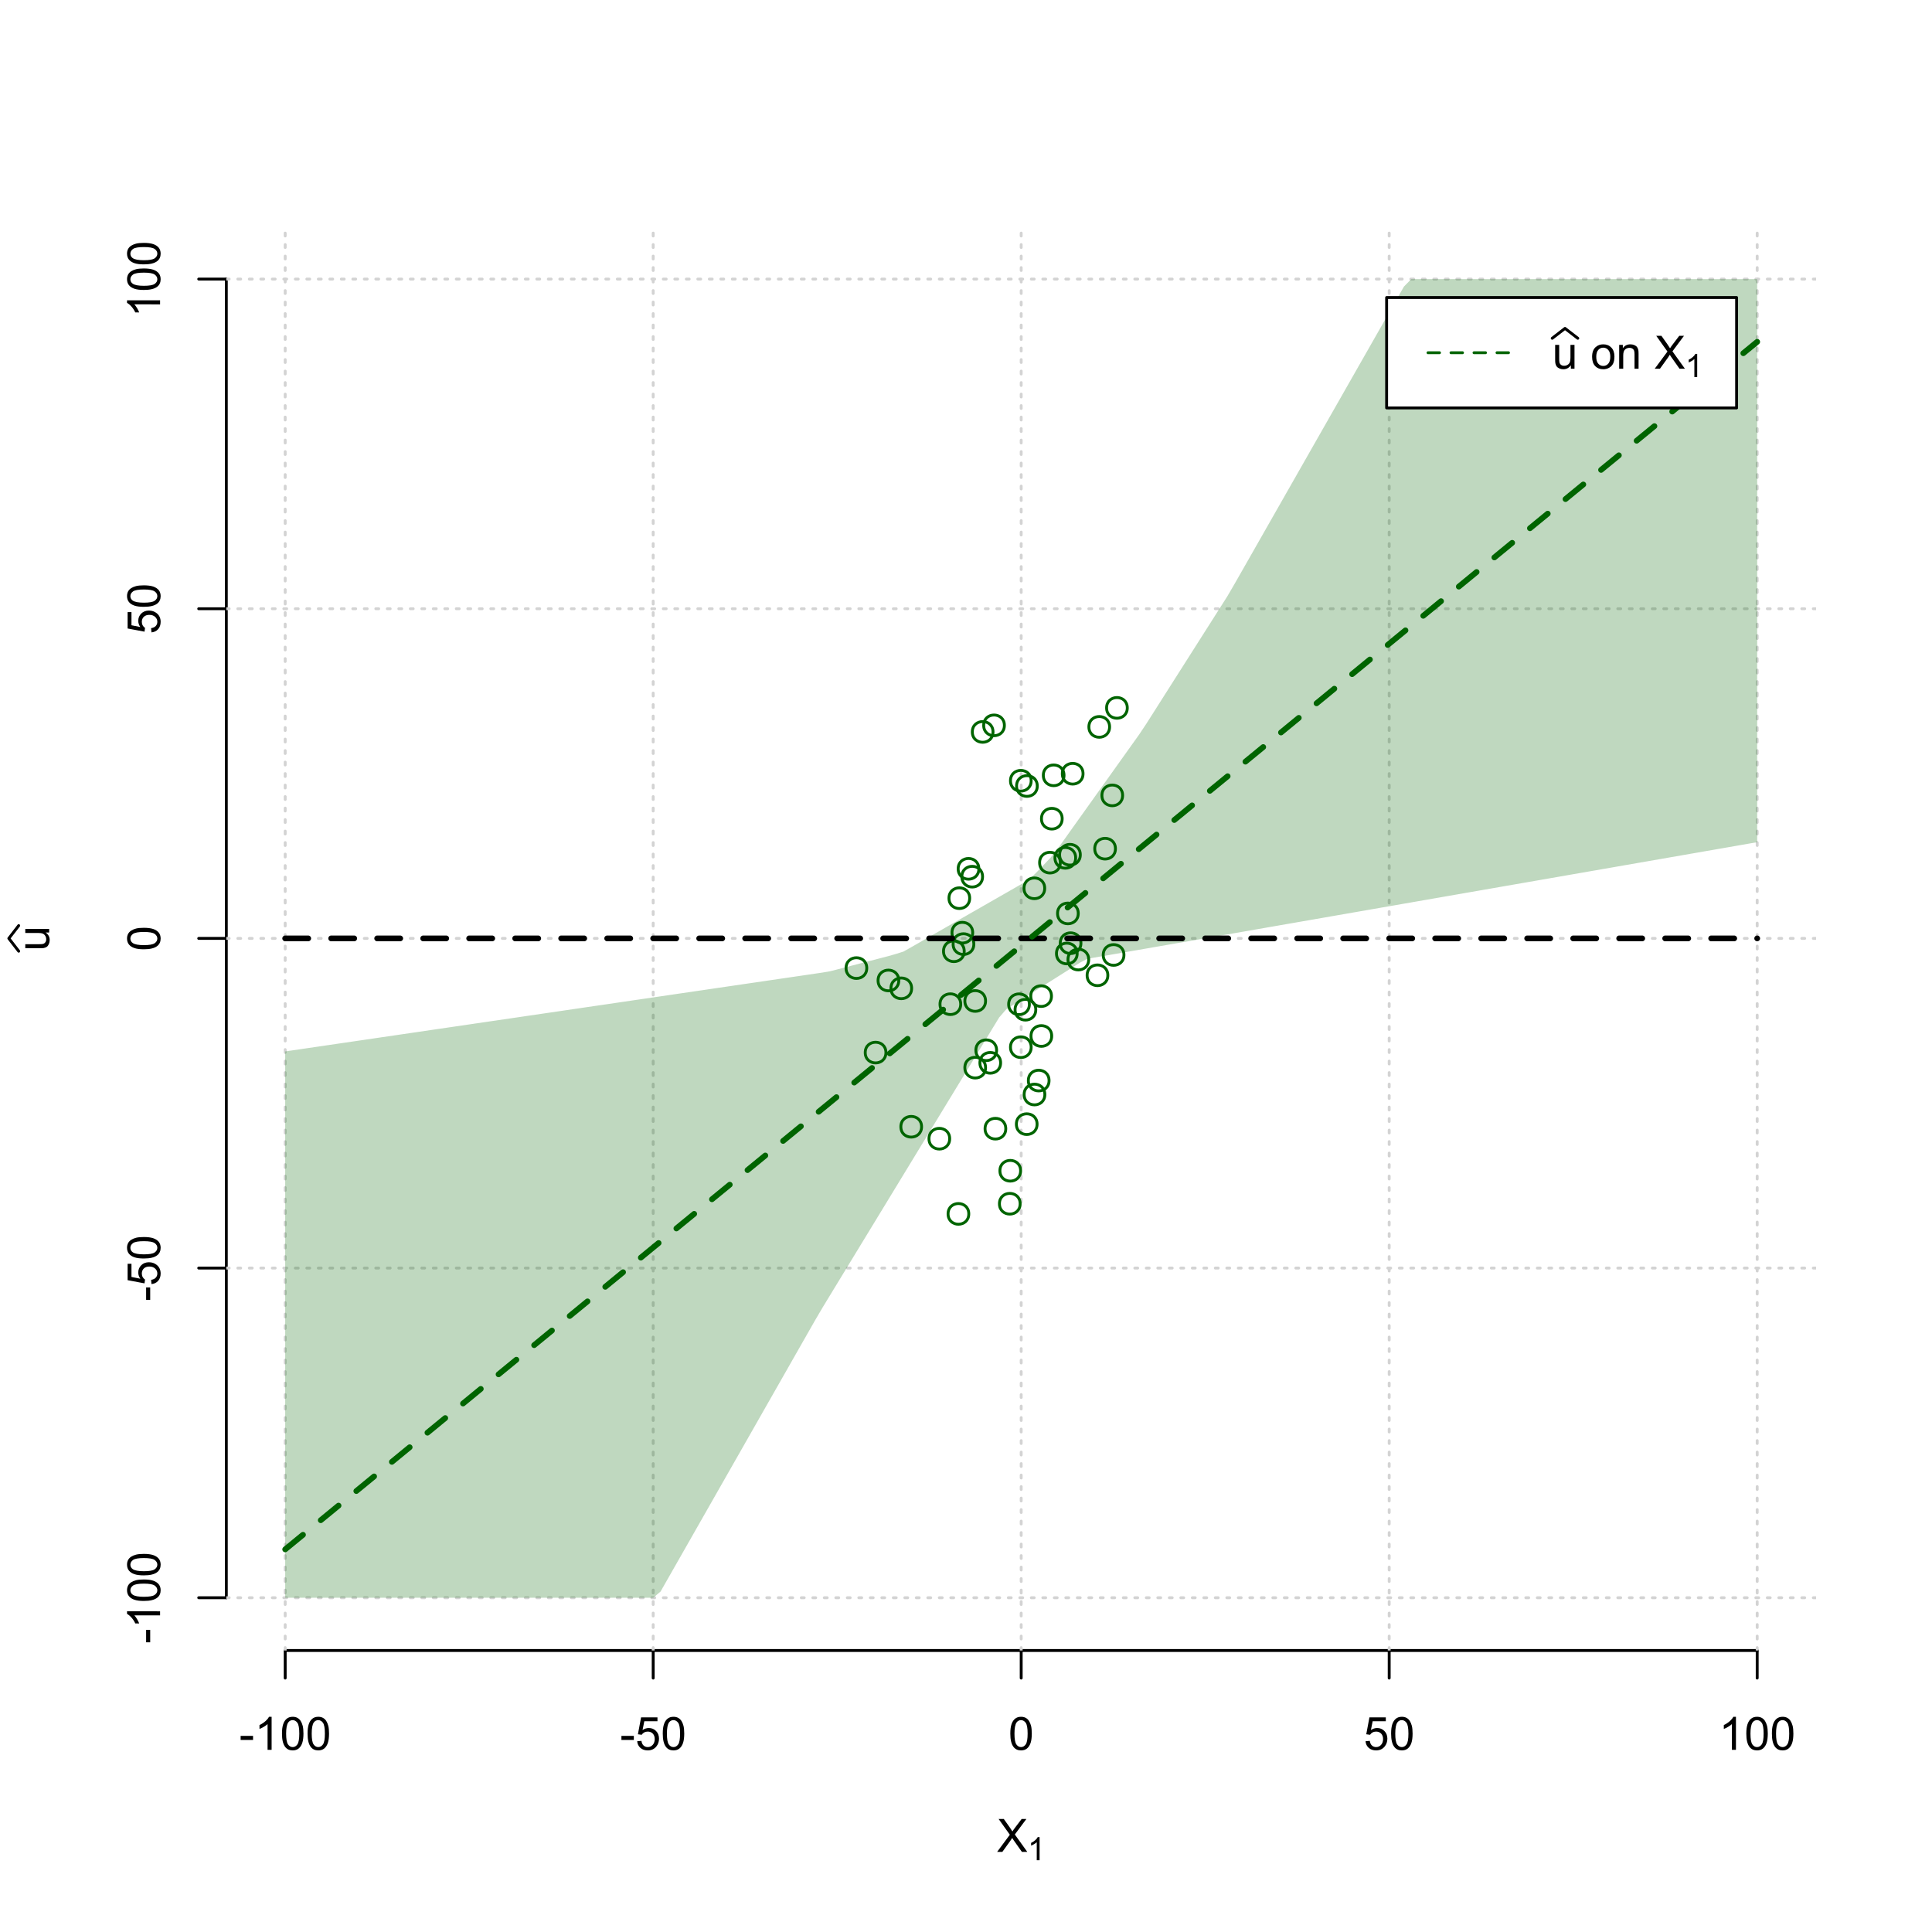 <?xml version="1.0" encoding="UTF-8"?>
<svg xmlns="http://www.w3.org/2000/svg" xmlns:xlink="http://www.w3.org/1999/xlink" width="504pt" height="504pt" viewBox="0 0 504 504" version="1.1">
<defs>
<g>
<symbol overflow="visible" id="glyph0-0">
<path style="stroke:none;" d="M 1.5 0 L 1.5 -7.5 L 7.5 -7.5 L 7.5 0 Z M 1.688 -0.188 L 7.312 -0.188 L 7.312 -7.312 L 1.688 -7.312 Z M 1.688 -0.188 "/>
</symbol>
<symbol overflow="visible" id="glyph0-1">
<path style="stroke:none;" d="M 0.055 0 L 3.375 -4.477 L 0.445 -8.59 L 1.797 -8.59 L 3.359 -6.387 C 3.68 -5.93 3.91 -5.578 4.047 -5.332 C 4.238 -5.645 4.465 -5.969 4.727 -6.312 L 6.457 -8.59 L 7.695 -8.59 L 4.676 -4.539 L 7.93 0 L 6.523 0 L 4.359 -3.062 C 4.238 -3.238 4.113 -3.43 3.984 -3.641 C 3.789 -3.324 3.652 -3.109 3.574 -2.992 L 1.418 0 Z M 0.055 0 "/>
</symbol>
<symbol overflow="visible" id="glyph0-2">
<path style="stroke:none;" d="M 0.383 -2.578 L 0.383 -3.641 L 3.621 -3.641 L 3.621 -2.578 Z M 0.383 -2.578 "/>
</symbol>
<symbol overflow="visible" id="glyph0-3">
<path style="stroke:none;" d="M 4.469 0 L 3.414 0 L 3.414 -6.719 C 3.16 -6.477 2.828 -6.234 2.414 -5.996 C 2 -5.75 1.629 -5.57 1.305 -5.449 L 1.305 -6.469 C 1.895 -6.742 2.41 -7.078 2.852 -7.477 C 3.293 -7.871 3.605 -8.254 3.789 -8.625 L 4.469 -8.625 Z M 4.469 0 "/>
</symbol>
<symbol overflow="visible" id="glyph0-4">
<path style="stroke:none;" d="M 0.5 -4.234 C 0.496 -5.246 0.602 -6.062 0.812 -6.688 C 1.02 -7.305 1.328 -7.785 1.742 -8.121 C 2.148 -8.457 2.668 -8.625 3.297 -8.625 C 3.758 -8.625 4.164 -8.531 4.512 -8.348 C 4.855 -8.16 5.141 -7.891 5.371 -7.543 C 5.594 -7.191 5.773 -6.766 5.906 -6.266 C 6.035 -5.762 6.098 -5.086 6.102 -4.234 C 6.098 -3.227 5.996 -2.414 5.789 -1.797 C 5.578 -1.176 5.266 -0.695 4.859 -0.359 C 4.445 -0.02 3.926 0.145 3.297 0.148 C 2.465 0.145 1.816 -0.148 1.348 -0.742 C 0.781 -1.457 0.496 -2.621 0.5 -4.234 Z M 1.582 -4.234 C 1.582 -2.824 1.746 -1.887 2.074 -1.418 C 2.402 -0.949 2.809 -0.715 3.297 -0.719 C 3.777 -0.715 4.184 -0.949 4.52 -1.422 C 4.848 -1.887 5.016 -2.824 5.016 -4.234 C 5.016 -5.648 4.848 -6.59 4.52 -7.055 C 4.184 -7.516 3.773 -7.746 3.289 -7.75 C 2.801 -7.746 2.414 -7.543 2.125 -7.137 C 1.762 -6.613 1.582 -5.645 1.582 -4.234 Z M 1.582 -4.234 "/>
</symbol>
<symbol overflow="visible" id="glyph0-5">
<path style="stroke:none;" d="M 0.5 -2.25 L 1.605 -2.344 C 1.684 -1.805 1.871 -1.398 2.176 -1.125 C 2.473 -0.852 2.836 -0.715 3.258 -0.719 C 3.766 -0.715 4.195 -0.906 4.547 -1.293 C 4.898 -1.672 5.074 -2.18 5.074 -2.82 C 5.074 -3.414 4.902 -3.891 4.566 -4.242 C 4.227 -4.59 3.785 -4.762 3.242 -4.766 C 2.898 -4.762 2.594 -4.684 2.32 -4.531 C 2.047 -4.375 1.832 -4.176 1.676 -3.93 L 0.688 -4.062 L 1.516 -8.473 L 5.789 -8.473 L 5.789 -7.465 L 2.359 -7.465 L 1.898 -5.156 C 2.414 -5.516 2.953 -5.695 3.523 -5.695 C 4.27 -5.695 4.902 -5.434 5.422 -4.914 C 5.934 -4.395 6.191 -3.727 6.195 -2.914 C 6.191 -2.133 5.965 -1.461 5.516 -0.898 C 4.961 -0.199 4.211 0.145 3.258 0.148 C 2.477 0.145 1.836 -0.07 1.344 -0.508 C 0.844 -0.941 0.562 -1.523 0.5 -2.25 Z M 0.5 -2.25 "/>
</symbol>
<symbol overflow="visible" id="glyph0-6">
<path style="stroke:none;" d="M 4.867 0 L 4.867 -0.914 C 4.379 -0.211 3.723 0.141 2.895 0.141 C 2.527 0.141 2.184 0.07 1.867 -0.07 C 1.547 -0.211 1.309 -0.387 1.156 -0.602 C 1 -0.812 0.895 -1.074 0.832 -1.383 C 0.785 -1.59 0.762 -1.918 0.766 -2.367 L 0.766 -6.223 L 1.82 -6.223 L 1.82 -2.773 C 1.816 -2.219 1.84 -1.848 1.887 -1.656 C 1.949 -1.379 2.09 -1.16 2.309 -1.004 C 2.523 -0.84 2.789 -0.762 3.105 -0.766 C 3.418 -0.762 3.715 -0.844 3.996 -1.008 C 4.273 -1.172 4.469 -1.391 4.586 -1.672 C 4.699 -1.949 4.758 -2.355 4.758 -2.891 L 4.758 -6.223 L 5.812 -6.223 L 5.812 0 Z M 4.867 0 "/>
</symbol>
<symbol overflow="visible" id="glyph0-7">
<path style="stroke:none;" d=""/>
</symbol>
<symbol overflow="visible" id="glyph0-8">
<path style="stroke:none;" d="M 0.398 -3.109 C 0.398 -4.262 0.719 -5.117 1.359 -5.672 C 1.895 -6.133 2.547 -6.363 3.316 -6.363 C 4.172 -6.363 4.871 -6.082 5.414 -5.52 C 5.953 -4.957 6.223 -4.184 6.227 -3.199 C 6.223 -2.398 6.102 -1.766 5.867 -1.309 C 5.625 -0.848 5.277 -0.492 4.82 -0.238 C 4.359 0.016 3.859 0.141 3.316 0.141 C 2.441 0.141 1.734 -0.137 1.203 -0.695 C 0.664 -1.254 0.398 -2.059 0.398 -3.109 Z M 1.484 -3.109 C 1.48 -2.309 1.656 -1.711 2.004 -1.32 C 2.348 -0.922 2.785 -0.727 3.316 -0.727 C 3.84 -0.727 4.273 -0.926 4.621 -1.324 C 4.969 -1.723 5.145 -2.328 5.145 -3.148 C 5.145 -3.914 4.969 -4.496 4.617 -4.895 C 4.266 -5.289 3.832 -5.488 3.316 -5.492 C 2.785 -5.488 2.348 -5.293 2.004 -4.898 C 1.656 -4.5 1.48 -3.902 1.484 -3.109 Z M 1.484 -3.109 "/>
</symbol>
<symbol overflow="visible" id="glyph0-9">
<path style="stroke:none;" d="M 0.789 0 L 0.789 -6.223 L 1.742 -6.223 L 1.742 -5.336 C 2.195 -6.02 2.855 -6.363 3.719 -6.363 C 4.09 -6.363 4.434 -6.293 4.754 -6.16 C 5.066 -6.023 5.305 -5.848 5.461 -5.633 C 5.617 -5.41 5.727 -5.152 5.789 -4.852 C 5.828 -4.656 5.848 -4.312 5.848 -3.828 L 5.848 0 L 4.793 0 L 4.793 -3.785 C 4.793 -4.215 4.75 -4.535 4.668 -4.75 C 4.586 -4.961 4.441 -5.129 4.234 -5.258 C 4.023 -5.383 3.777 -5.449 3.5 -5.449 C 3.047 -5.449 2.66 -5.305 2.332 -5.02 C 2.004 -4.734 1.84 -4.195 1.844 -3.398 L 1.844 0 Z M 0.789 0 "/>
</symbol>
<symbol overflow="visible" id="glyph1-0">
<path style="stroke:none;" d="M 1.051 0 L 1.051 -5.25 L 5.25 -5.25 L 5.25 0 Z M 1.18 -0.133 L 5.117 -0.133 L 5.117 -5.117 L 1.18 -5.117 Z M 1.18 -0.133 "/>
</symbol>
<symbol overflow="visible" id="glyph1-1">
<path style="stroke:none;" d="M 3.129 0 L 2.391 0 L 2.391 -4.703 C 2.211 -4.531 1.977 -4.363 1.691 -4.195 C 1.398 -4.023 1.141 -3.895 0.914 -3.812 L 0.914 -4.527 C 1.328 -4.719 1.688 -4.953 1.996 -5.234 C 2.305 -5.508 2.523 -5.777 2.652 -6.039 L 3.129 -6.039 Z M 3.129 0 "/>
</symbol>
<symbol overflow="visible" id="glyph2-0">
<path style="stroke:none;" d="M 0 -1.5 L -7.5 -1.5 L -7.5 -7.5 L 0 -7.5 Z M -0.188 -1.688 L -0.188 -7.312 L -7.312 -7.312 L -7.312 -1.688 Z M -0.188 -1.688 "/>
</symbol>
<symbol overflow="visible" id="glyph2-1">
<path style="stroke:none;" d="M 0 -4.867 L -0.914 -4.867 C -0.211 -4.379 0.141 -3.723 0.141 -2.895 C 0.141 -2.527 0.07 -2.184 -0.07 -1.867 C -0.211 -1.547 -0.387 -1.309 -0.598 -1.156 C -0.809 -1 -1.07 -0.895 -1.383 -0.832 C -1.59 -0.789 -1.918 -0.766 -2.367 -0.77 L -6.223 -0.77 L -6.223 -1.824 L -2.773 -1.824 C -2.219 -1.82 -1.848 -1.844 -1.656 -1.887 C -1.379 -1.949 -1.16 -2.09 -1.004 -2.309 C -0.84 -2.523 -0.762 -2.789 -0.766 -3.105 C -0.762 -3.418 -0.844 -3.715 -1.008 -3.996 C -1.172 -4.273 -1.391 -4.469 -1.672 -4.586 C -1.945 -4.699 -2.352 -4.758 -2.887 -4.758 L -6.223 -4.758 L -6.223 -5.812 L 0 -5.812 Z M 0 -4.867 "/>
</symbol>
<symbol overflow="visible" id="glyph2-2">
<path style="stroke:none;" d="M -2.578 -0.383 L -3.641 -0.383 L -3.641 -3.621 L -2.578 -3.621 Z M -2.578 -0.383 "/>
</symbol>
<symbol overflow="visible" id="glyph2-3">
<path style="stroke:none;" d="M 0 -4.469 L 0 -3.414 L -6.719 -3.418 C -6.477 -3.16 -6.234 -2.828 -5.996 -2.418 C -5.75 -2.004 -5.57 -1.633 -5.449 -1.309 L -6.469 -1.309 C -6.742 -1.895 -7.078 -2.41 -7.477 -2.852 C -7.871 -3.293 -8.254 -3.605 -8.625 -3.793 L -8.625 -4.473 Z M 0 -4.469 "/>
</symbol>
<symbol overflow="visible" id="glyph2-4">
<path style="stroke:none;" d="M -4.234 -0.5 C -5.246 -0.496 -6.062 -0.602 -6.688 -0.812 C -7.305 -1.02 -7.785 -1.328 -8.121 -1.742 C -8.457 -2.152 -8.625 -2.672 -8.625 -3.301 C -8.625 -3.758 -8.531 -4.164 -8.348 -4.512 C -8.16 -4.859 -7.891 -5.145 -7.543 -5.371 C -7.191 -5.594 -6.766 -5.773 -6.266 -5.906 C -5.762 -6.035 -5.086 -6.098 -4.234 -6.102 C -3.223 -6.098 -2.41 -5.996 -1.793 -5.789 C -1.176 -5.578 -0.695 -5.266 -0.359 -4.859 C -0.02 -4.445 0.145 -3.926 0.148 -3.297 C 0.145 -2.465 -0.148 -1.816 -0.742 -1.348 C -1.457 -0.781 -2.621 -0.496 -4.234 -0.5 Z M -4.234 -1.582 C -2.824 -1.582 -1.887 -1.746 -1.418 -2.074 C -0.949 -2.402 -0.715 -2.809 -0.719 -3.297 C -0.715 -3.777 -0.949 -4.184 -1.422 -4.52 C -1.887 -4.848 -2.824 -5.016 -4.234 -5.016 C -5.648 -5.016 -6.59 -4.848 -7.055 -4.52 C -7.516 -4.188 -7.746 -3.777 -7.75 -3.289 C -7.746 -2.801 -7.543 -2.414 -7.137 -2.129 C -6.613 -1.762 -5.645 -1.582 -4.234 -1.582 Z M -4.234 -1.582 "/>
</symbol>
<symbol overflow="visible" id="glyph2-5">
<path style="stroke:none;" d="M -2.25 -0.5 L -2.344 -1.605 C -1.805 -1.684 -1.398 -1.871 -1.125 -2.176 C -0.852 -2.473 -0.715 -2.836 -0.719 -3.258 C -0.715 -3.766 -0.906 -4.195 -1.293 -4.547 C -1.672 -4.898 -2.18 -5.074 -2.816 -5.074 C -3.414 -5.074 -3.891 -4.902 -4.242 -4.566 C -4.59 -4.227 -4.762 -3.785 -4.766 -3.242 C -4.762 -2.898 -4.684 -2.594 -4.531 -2.32 C -4.375 -2.047 -4.176 -1.832 -3.93 -1.676 L -4.062 -0.688 L -8.473 -1.52 L -8.473 -5.789 L -7.465 -5.789 L -7.465 -2.363 L -5.156 -1.898 C -5.516 -2.414 -5.695 -2.953 -5.695 -3.523 C -5.695 -4.27 -5.434 -4.902 -4.914 -5.422 C -4.395 -5.934 -3.727 -6.191 -2.91 -6.195 C -2.133 -6.191 -1.461 -5.965 -0.895 -5.516 C -0.199 -4.961 0.145 -4.211 0.148 -3.258 C 0.145 -2.477 -0.07 -1.836 -0.508 -1.344 C -0.941 -0.848 -1.523 -0.566 -2.25 -0.5 Z M -2.25 -0.5 "/>
</symbol>
</g>
<clipPath id="clip1">
  <path d="M 74 59.039 L 75 59.039 L 75 430.559 L 74 430.559 Z M 74 59.039 "/>
</clipPath>
<clipPath id="clip2">
  <path d="M 170 59.039 L 171 59.039 L 171 430.559 L 170 430.559 Z M 170 59.039 "/>
</clipPath>
<clipPath id="clip3">
  <path d="M 266 59.039 L 267 59.039 L 267 430.559 L 266 430.559 Z M 266 59.039 "/>
</clipPath>
<clipPath id="clip4">
  <path d="M 362 59.039 L 363 59.039 L 363 430.559 L 362 430.559 Z M 362 59.039 "/>
</clipPath>
<clipPath id="clip5">
  <path d="M 458 59.039 L 459 59.039 L 459 430.559 L 458 430.559 Z M 458 59.039 "/>
</clipPath>
<clipPath id="clip6">
  <path d="M 59.039 416 L 473.758 416 L 473.758 418 L 59.039 418 Z M 59.039 416 "/>
</clipPath>
<clipPath id="clip7">
  <path d="M 59.039 330 L 473.758 330 L 473.758 332 L 59.039 332 Z M 59.039 330 "/>
</clipPath>
<clipPath id="clip8">
  <path d="M 59.039 244 L 473.758 244 L 473.758 246 L 59.039 246 Z M 59.039 244 "/>
</clipPath>
<clipPath id="clip9">
  <path d="M 59.039 158 L 473.758 158 L 473.758 160 L 59.039 160 Z M 59.039 158 "/>
</clipPath>
<clipPath id="clip10">
  <path d="M 59.039 72 L 473.758 72 L 473.758 74 L 59.039 74 Z M 59.039 72 "/>
</clipPath>
</defs>
<g id="surface4776">
<rect x="0" y="0" width="504" height="504" style="fill:rgb(100%,100%,100%);fill-opacity:1;stroke:none;"/>
<g style="fill:rgb(0%,0%,0%);fill-opacity:1;">
  <use xlink:href="#glyph0-1" x="260.062" y="483.102"/>
</g>
<g style="fill:rgb(0%,0%,0%);fill-opacity:1;">
  <use xlink:href="#glyph1-1" x="268.066" y="485.281"/>
</g>
<g style="fill:rgb(0%,0%,0%);fill-opacity:1;">
  <use xlink:href="#glyph2-1" x="12.82" y="248.137"/>
</g>
<path style="fill:none;stroke-width:0.75;stroke-linecap:round;stroke-linejoin:round;stroke:rgb(0%,0%,0%);stroke-opacity:1;stroke-miterlimit:10;" d="M 4.879 248.137 L 2.301 244.801 L 4.879 241.465 "/>
<path style="fill:none;stroke-width:0.75;stroke-linecap:round;stroke-linejoin:round;stroke:rgb(0%,0%,0%);stroke-opacity:1;stroke-miterlimit:10;" d="M 74.398 430.559 L 458.398 430.559 "/>
<path style="fill:none;stroke-width:0.75;stroke-linecap:round;stroke-linejoin:round;stroke:rgb(0%,0%,0%);stroke-opacity:1;stroke-miterlimit:10;" d="M 74.398 430.559 L 74.398 437.762 "/>
<path style="fill:none;stroke-width:0.75;stroke-linecap:round;stroke-linejoin:round;stroke:rgb(0%,0%,0%);stroke-opacity:1;stroke-miterlimit:10;" d="M 170.398 430.559 L 170.398 437.762 "/>
<path style="fill:none;stroke-width:0.75;stroke-linecap:round;stroke-linejoin:round;stroke:rgb(0%,0%,0%);stroke-opacity:1;stroke-miterlimit:10;" d="M 266.398 430.559 L 266.398 437.762 "/>
<path style="fill:none;stroke-width:0.75;stroke-linecap:round;stroke-linejoin:round;stroke:rgb(0%,0%,0%);stroke-opacity:1;stroke-miterlimit:10;" d="M 362.398 430.559 L 362.398 437.762 "/>
<path style="fill:none;stroke-width:0.75;stroke-linecap:round;stroke-linejoin:round;stroke:rgb(0%,0%,0%);stroke-opacity:1;stroke-miterlimit:10;" d="M 458.398 430.559 L 458.398 437.762 "/>
<g style="fill:rgb(0%,0%,0%);fill-opacity:1;">
  <use xlink:href="#glyph0-2" x="62.391" y="456.48"/>
  <use xlink:href="#glyph0-3" x="66.387" y="456.48"/>
  <use xlink:href="#glyph0-4" x="73.061" y="456.48"/>
  <use xlink:href="#glyph0-4" x="79.734" y="456.48"/>
</g>
<g style="fill:rgb(0%,0%,0%);fill-opacity:1;">
  <use xlink:href="#glyph0-2" x="161.727" y="456.48"/>
  <use xlink:href="#glyph0-5" x="165.723" y="456.48"/>
  <use xlink:href="#glyph0-4" x="172.396" y="456.48"/>
</g>
<g style="fill:rgb(0%,0%,0%);fill-opacity:1;">
  <use xlink:href="#glyph0-4" x="263.062" y="456.48"/>
</g>
<g style="fill:rgb(0%,0%,0%);fill-opacity:1;">
  <use xlink:href="#glyph0-5" x="355.727" y="456.48"/>
  <use xlink:href="#glyph0-4" x="362.4" y="456.48"/>
</g>
<g style="fill:rgb(0%,0%,0%);fill-opacity:1;">
  <use xlink:href="#glyph0-3" x="448.387" y="456.48"/>
  <use xlink:href="#glyph0-4" x="455.061" y="456.48"/>
  <use xlink:href="#glyph0-4" x="461.734" y="456.48"/>
</g>
<path style="fill:none;stroke-width:0.75;stroke-linecap:round;stroke-linejoin:round;stroke:rgb(0%,0%,0%);stroke-opacity:1;stroke-miterlimit:10;" d="M 59.039 416.801 L 59.039 72.801 "/>
<path style="fill:none;stroke-width:0.75;stroke-linecap:round;stroke-linejoin:round;stroke:rgb(0%,0%,0%);stroke-opacity:1;stroke-miterlimit:10;" d="M 59.039 416.801 L 51.84 416.801 "/>
<path style="fill:none;stroke-width:0.75;stroke-linecap:round;stroke-linejoin:round;stroke:rgb(0%,0%,0%);stroke-opacity:1;stroke-miterlimit:10;" d="M 59.039 330.801 L 51.84 330.801 "/>
<path style="fill:none;stroke-width:0.75;stroke-linecap:round;stroke-linejoin:round;stroke:rgb(0%,0%,0%);stroke-opacity:1;stroke-miterlimit:10;" d="M 59.039 244.801 L 51.84 244.801 "/>
<path style="fill:none;stroke-width:0.75;stroke-linecap:round;stroke-linejoin:round;stroke:rgb(0%,0%,0%);stroke-opacity:1;stroke-miterlimit:10;" d="M 59.039 158.801 L 51.84 158.801 "/>
<path style="fill:none;stroke-width:0.75;stroke-linecap:round;stroke-linejoin:round;stroke:rgb(0%,0%,0%);stroke-opacity:1;stroke-miterlimit:10;" d="M 59.039 72.801 L 51.84 72.801 "/>
<g style="fill:rgb(0%,0%,0%);fill-opacity:1;">
  <use xlink:href="#glyph2-2" x="41.762" y="428.809"/>
  <use xlink:href="#glyph2-3" x="41.762" y="424.812"/>
  <use xlink:href="#glyph2-4" x="41.762" y="418.139"/>
  <use xlink:href="#glyph2-4" x="41.762" y="411.465"/>
</g>
<g style="fill:rgb(0%,0%,0%);fill-opacity:1;">
  <use xlink:href="#glyph2-2" x="41.762" y="339.473"/>
  <use xlink:href="#glyph2-5" x="41.762" y="335.477"/>
  <use xlink:href="#glyph2-4" x="41.762" y="328.803"/>
</g>
<g style="fill:rgb(0%,0%,0%);fill-opacity:1;">
  <use xlink:href="#glyph2-4" x="41.762" y="248.137"/>
</g>
<g style="fill:rgb(0%,0%,0%);fill-opacity:1;">
  <use xlink:href="#glyph2-5" x="41.762" y="165.473"/>
  <use xlink:href="#glyph2-4" x="41.762" y="158.799"/>
</g>
<g style="fill:rgb(0%,0%,0%);fill-opacity:1;">
  <use xlink:href="#glyph2-3" x="41.762" y="82.812"/>
  <use xlink:href="#glyph2-4" x="41.762" y="76.139"/>
  <use xlink:href="#glyph2-4" x="41.762" y="69.465"/>
</g>
<g clip-path="url(#clip1)" clip-rule="nonzero">
<path style="fill:none;stroke-width:0.75;stroke-linecap:round;stroke-linejoin:round;stroke:rgb(82.745%,82.745%,82.745%);stroke-opacity:1;stroke-dasharray:0.75,2.25;stroke-miterlimit:10;" d="M 74.398 430.559 L 74.398 59.039 "/>
</g>
<g clip-path="url(#clip2)" clip-rule="nonzero">
<path style="fill:none;stroke-width:0.75;stroke-linecap:round;stroke-linejoin:round;stroke:rgb(82.745%,82.745%,82.745%);stroke-opacity:1;stroke-dasharray:0.75,2.25;stroke-miterlimit:10;" d="M 170.398 430.559 L 170.398 59.039 "/>
</g>
<g clip-path="url(#clip3)" clip-rule="nonzero">
<path style="fill:none;stroke-width:0.75;stroke-linecap:round;stroke-linejoin:round;stroke:rgb(82.745%,82.745%,82.745%);stroke-opacity:1;stroke-dasharray:0.75,2.25;stroke-miterlimit:10;" d="M 266.398 430.559 L 266.398 59.039 "/>
</g>
<g clip-path="url(#clip4)" clip-rule="nonzero">
<path style="fill:none;stroke-width:0.75;stroke-linecap:round;stroke-linejoin:round;stroke:rgb(82.745%,82.745%,82.745%);stroke-opacity:1;stroke-dasharray:0.75,2.25;stroke-miterlimit:10;" d="M 362.398 430.559 L 362.398 59.039 "/>
</g>
<g clip-path="url(#clip5)" clip-rule="nonzero">
<path style="fill:none;stroke-width:0.75;stroke-linecap:round;stroke-linejoin:round;stroke:rgb(82.745%,82.745%,82.745%);stroke-opacity:1;stroke-dasharray:0.75,2.25;stroke-miterlimit:10;" d="M 458.398 430.559 L 458.398 59.039 "/>
</g>
<g clip-path="url(#clip6)" clip-rule="nonzero">
<path style="fill:none;stroke-width:0.75;stroke-linecap:round;stroke-linejoin:round;stroke:rgb(82.745%,82.745%,82.745%);stroke-opacity:1;stroke-dasharray:0.75,2.25;stroke-miterlimit:10;" d="M 59.039 416.801 L 473.762 416.801 "/>
</g>
<g clip-path="url(#clip7)" clip-rule="nonzero">
<path style="fill:none;stroke-width:0.75;stroke-linecap:round;stroke-linejoin:round;stroke:rgb(82.745%,82.745%,82.745%);stroke-opacity:1;stroke-dasharray:0.75,2.25;stroke-miterlimit:10;" d="M 59.039 330.801 L 473.762 330.801 "/>
</g>
<g clip-path="url(#clip8)" clip-rule="nonzero">
<path style="fill:none;stroke-width:0.75;stroke-linecap:round;stroke-linejoin:round;stroke:rgb(82.745%,82.745%,82.745%);stroke-opacity:1;stroke-dasharray:0.75,2.25;stroke-miterlimit:10;" d="M 59.039 244.801 L 473.762 244.801 "/>
</g>
<g clip-path="url(#clip9)" clip-rule="nonzero">
<path style="fill:none;stroke-width:0.75;stroke-linecap:round;stroke-linejoin:round;stroke:rgb(82.745%,82.745%,82.745%);stroke-opacity:1;stroke-dasharray:0.75,2.25;stroke-miterlimit:10;" d="M 59.039 158.801 L 473.762 158.801 "/>
</g>
<g clip-path="url(#clip10)" clip-rule="nonzero">
<path style="fill:none;stroke-width:0.75;stroke-linecap:round;stroke-linejoin:round;stroke:rgb(82.745%,82.745%,82.745%);stroke-opacity:1;stroke-dasharray:0.75,2.25;stroke-miterlimit:10;" d="M 59.039 72.801 L 473.762 72.801 "/>
</g>
<path style=" stroke:none;fill-rule:nonzero;fill:rgb(0%,39.216%,0%);fill-opacity:0.251;" d="M 74.398 302.469 L 74.398 274.285 L 76.32 274.004 L 78.238 273.723 L 80.16 273.441 L 82.078 273.16 L 84 272.879 L 85.922 272.594 L 87.84 272.312 L 89.762 272.031 L 91.68 271.75 L 93.602 271.469 L 95.52 271.188 L 97.441 270.906 L 99.359 270.621 L 101.281 270.34 L 103.199 270.059 L 105.121 269.777 L 107.039 269.496 L 108.961 269.215 L 110.879 268.93 L 112.801 268.648 L 114.719 268.367 L 116.641 268.086 L 118.559 267.805 L 120.48 267.523 L 122.398 267.242 L 124.32 266.957 L 126.238 266.676 L 128.16 266.395 L 130.078 266.113 L 133.922 265.551 L 135.84 265.27 L 137.762 264.984 L 139.68 264.703 L 141.602 264.422 L 143.52 264.141 L 145.441 263.859 L 147.359 263.578 L 149.281 263.293 L 151.199 263.012 L 153.121 262.73 L 155.039 262.449 L 156.961 262.168 L 158.879 261.887 L 160.801 261.605 L 162.719 261.32 L 164.641 261.039 L 166.559 260.758 L 168.48 260.477 L 170.398 260.195 L 172.32 259.914 L 174.238 259.629 L 176.16 259.348 L 178.078 259.066 L 181.922 258.504 L 183.84 258.223 L 185.762 257.941 L 187.68 257.656 L 189.602 257.375 L 191.52 257.094 L 193.441 256.812 L 195.359 256.531 L 197.281 256.25 L 199.199 255.969 L 201.121 255.684 L 203.039 255.402 L 204.961 255.121 L 206.879 254.84 L 208.801 254.559 L 210.719 254.277 L 212.641 253.992 L 214.559 253.711 L 216.48 253.391 L 218.398 252.898 L 220.32 252.395 L 222.238 251.895 L 224.16 251.395 L 226.078 250.895 L 229.922 249.895 L 231.84 249.395 L 233.762 248.844 L 235.68 248.238 L 237.602 247.16 L 239.52 246.062 L 241.441 244.961 L 243.359 243.863 L 245.281 242.762 L 247.199 241.664 L 249.121 240.562 L 251.039 239.465 L 252.961 238.363 L 254.879 237.266 L 256.801 236.164 L 258.719 235.066 L 260.641 233.965 L 262.559 232.867 L 264.48 231.766 L 266.398 230.668 L 268.32 229.566 L 270.238 227.738 L 272.16 225.73 L 274.078 223.727 L 276 221.293 L 277.922 218.602 L 279.84 215.91 L 281.762 213.219 L 283.68 210.527 L 285.602 207.832 L 287.52 205.141 L 289.441 202.449 L 291.359 199.758 L 293.281 197.066 L 295.199 194.375 L 297.121 191.684 L 299.039 188.809 L 300.961 185.789 L 302.879 182.77 L 304.801 179.746 L 306.719 176.727 L 308.641 173.707 L 310.559 170.688 L 312.48 167.664 L 314.398 164.645 L 316.32 161.625 L 318.238 158.602 L 320.16 155.582 L 322.078 152.293 L 325.922 145.551 L 327.84 142.18 L 329.762 138.809 L 331.68 135.438 L 333.602 132.07 L 335.52 128.699 L 337.441 125.328 L 339.359 121.957 L 341.281 118.586 L 343.199 115.215 L 345.121 111.848 L 347.039 108.477 L 348.961 105.105 L 350.879 101.734 L 352.801 98.363 L 354.719 94.992 L 356.641 91.625 L 358.559 88.254 L 360.48 84.883 L 362.398 81.512 L 364.32 78.141 L 366.238 74.77 L 368.16 72.801 L 458.398 72.801 L 458.398 219.699 L 456.48 220.035 L 454.559 220.367 L 452.641 220.703 L 450.719 221.039 L 448.801 221.371 L 446.879 221.707 L 444.961 222.039 L 443.039 222.375 L 441.121 222.707 L 439.199 223.043 L 437.281 223.379 L 435.359 223.711 L 433.441 224.047 L 431.52 224.379 L 429.602 224.715 L 427.68 225.047 L 425.762 225.383 L 423.84 225.715 L 421.922 226.051 L 420 226.387 L 418.078 226.719 L 416.16 227.055 L 414.238 227.387 L 412.32 227.723 L 410.398 228.055 L 408.48 228.391 L 406.559 228.727 L 404.641 229.059 L 402.719 229.395 L 400.801 229.727 L 398.879 230.062 L 396.961 230.395 L 395.039 230.73 L 393.121 231.062 L 391.199 231.398 L 389.281 231.734 L 387.359 232.066 L 385.441 232.402 L 383.52 232.734 L 381.602 233.07 L 379.68 233.402 L 377.762 233.738 L 375.84 234.074 L 373.922 234.406 L 372 234.742 L 370.078 235.074 L 368.16 235.41 L 366.238 235.742 L 364.32 236.078 L 362.398 236.41 L 360.48 236.746 L 358.559 237.082 L 356.641 237.414 L 354.719 237.75 L 352.801 238.082 L 350.879 238.418 L 348.961 238.75 L 347.039 239.086 L 345.121 239.422 L 343.199 239.754 L 341.281 240.09 L 339.359 240.422 L 337.441 240.758 L 335.52 241.09 L 333.602 241.426 L 331.68 241.758 L 329.762 242.094 L 327.84 242.43 L 325.922 242.762 L 324 243.098 L 322.078 243.43 L 320.16 243.766 L 318.238 244.098 L 316.32 244.434 L 314.398 244.77 L 312.48 245.102 L 310.559 245.438 L 308.641 245.77 L 306.719 246.105 L 304.801 246.438 L 302.879 246.773 L 300.961 247.105 L 299.039 247.441 L 297.121 247.777 L 295.199 248.109 L 293.281 248.445 L 291.359 248.777 L 289.441 249.113 L 287.52 249.445 L 285.602 249.781 L 283.68 250.117 L 281.762 251.109 L 279.84 252.32 L 277.922 253.531 L 276 254.742 L 274.078 255.957 L 272.16 257.168 L 270.238 258.379 L 268.32 259.59 L 266.398 260.801 L 264.48 262.016 L 262.559 263.227 L 260.641 265.441 L 258.719 268.598 L 256.801 271.75 L 254.879 274.902 L 252.961 278.059 L 251.039 281.211 L 249.121 284.367 L 247.199 287.52 L 245.281 290.676 L 243.359 293.828 L 241.441 296.984 L 239.52 300.137 L 237.602 303.289 L 235.68 306.445 L 233.762 309.598 L 231.84 312.754 L 229.922 315.906 L 228 319.062 L 226.078 322.215 L 224.16 325.367 L 222.238 328.523 L 220.32 331.676 L 218.398 334.832 L 216.48 337.984 L 214.559 341.141 L 212.641 344.406 L 210.719 347.777 L 208.801 351.148 L 206.879 354.52 L 204.961 357.891 L 203.039 361.262 L 201.121 364.629 L 199.199 368 L 197.281 371.371 L 195.359 374.742 L 193.441 378.113 L 191.52 381.484 L 189.602 384.852 L 187.68 388.223 L 185.762 391.594 L 183.84 394.965 L 181.922 398.336 L 178.078 405.078 L 176.16 408.445 L 174.238 411.816 L 172.32 415.188 L 170.398 416.801 L 74.398 416.801 Z M 74.398 302.469 "/>
<path style="fill:none;stroke-width:0.75;stroke-linecap:round;stroke-linejoin:round;stroke:rgb(0%,39.216%,0%);stroke-opacity:1;stroke-miterlimit:10;" d="M 270.543 293.258 C 270.543 296.855 265.145 296.855 265.145 293.258 C 265.145 289.656 270.543 289.656 270.543 293.258 "/>
<path style="fill:none;stroke-width:0.75;stroke-linecap:round;stroke-linejoin:round;stroke:rgb(0%,39.216%,0%);stroke-opacity:1;stroke-miterlimit:10;" d="M 281.285 238.281 C 281.285 241.883 275.883 241.883 275.883 238.281 C 275.883 234.684 281.285 234.684 281.285 238.281 "/>
<path style="fill:none;stroke-width:0.75;stroke-linecap:round;stroke-linejoin:round;stroke:rgb(0%,39.216%,0%);stroke-opacity:1;stroke-miterlimit:10;" d="M 252.957 234.305 C 252.957 237.906 247.559 237.906 247.559 234.305 C 247.559 230.707 252.957 230.707 252.957 234.305 "/>
<path style="fill:none;stroke-width:0.75;stroke-linecap:round;stroke-linejoin:round;stroke:rgb(0%,39.216%,0%);stroke-opacity:1;stroke-miterlimit:10;" d="M 257.102 278.516 C 257.102 282.117 251.699 282.117 251.699 278.516 C 251.699 274.914 257.102 274.914 257.102 278.516 "/>
<path style="fill:none;stroke-width:0.75;stroke-linecap:round;stroke-linejoin:round;stroke:rgb(0%,39.216%,0%);stroke-opacity:1;stroke-miterlimit:10;" d="M 256.32 228.699 C 256.32 232.297 250.918 232.297 250.918 228.699 C 250.918 225.098 256.32 225.098 256.32 228.699 "/>
<path style="fill:none;stroke-width:0.75;stroke-linecap:round;stroke-linejoin:round;stroke:rgb(0%,39.216%,0%);stroke-opacity:1;stroke-miterlimit:10;" d="M 280.609 223.785 C 280.609 227.383 275.207 227.383 275.207 223.785 C 275.207 220.184 280.609 220.184 280.609 223.785 "/>
<path style="fill:none;stroke-width:0.75;stroke-linecap:round;stroke-linejoin:round;stroke:rgb(0%,39.216%,0%);stroke-opacity:1;stroke-miterlimit:10;" d="M 254.043 246.289 C 254.043 249.887 248.641 249.887 248.641 246.289 C 248.641 242.688 254.043 242.688 254.043 246.289 "/>
<path style="fill:none;stroke-width:0.75;stroke-linecap:round;stroke-linejoin:round;stroke:rgb(0%,39.216%,0%);stroke-opacity:1;stroke-miterlimit:10;" d="M 259.98 273.973 C 259.98 277.574 254.578 277.574 254.578 273.973 C 254.578 270.375 259.98 270.375 259.98 273.973 "/>
<path style="fill:none;stroke-width:0.75;stroke-linecap:round;stroke-linejoin:round;stroke:rgb(0%,39.216%,0%);stroke-opacity:1;stroke-miterlimit:10;" d="M 269 203.672 C 269 207.273 263.602 207.273 263.602 203.672 C 263.602 200.074 269 200.074 269 203.672 "/>
<path style="fill:none;stroke-width:0.75;stroke-linecap:round;stroke-linejoin:round;stroke:rgb(0%,39.216%,0%);stroke-opacity:1;stroke-miterlimit:10;" d="M 282.531 201.844 C 282.531 205.441 277.129 205.441 277.129 201.844 C 277.129 198.242 282.531 198.242 282.531 201.844 "/>
<path style="fill:none;stroke-width:0.75;stroke-linecap:round;stroke-linejoin:round;stroke:rgb(0%,39.216%,0%);stroke-opacity:1;stroke-miterlimit:10;" d="M 226.113 252.543 C 226.113 256.145 220.711 256.145 220.711 252.543 C 220.711 248.941 226.113 248.941 226.113 252.543 "/>
<path style="fill:none;stroke-width:0.75;stroke-linecap:round;stroke-linejoin:round;stroke:rgb(0%,39.216%,0%);stroke-opacity:1;stroke-miterlimit:10;" d="M 231.113 274.586 C 231.113 278.184 225.715 278.184 225.715 274.586 C 225.715 270.984 231.113 270.984 231.113 274.586 "/>
<path style="fill:none;stroke-width:0.75;stroke-linecap:round;stroke-linejoin:round;stroke:rgb(0%,39.216%,0%);stroke-opacity:1;stroke-miterlimit:10;" d="M 293.203 249.117 C 293.203 252.719 287.801 252.719 287.801 249.117 C 287.801 245.52 293.203 245.52 293.203 249.117 "/>
<path style="fill:none;stroke-width:0.75;stroke-linecap:round;stroke-linejoin:round;stroke:rgb(0%,39.216%,0%);stroke-opacity:1;stroke-miterlimit:10;" d="M 292.855 207.496 C 292.855 211.094 287.457 211.094 287.457 207.496 C 287.457 203.895 292.855 203.895 292.855 207.496 "/>
<path style="fill:none;stroke-width:0.75;stroke-linecap:round;stroke-linejoin:round;stroke:rgb(0%,39.216%,0%);stroke-opacity:1;stroke-miterlimit:10;" d="M 269.004 273.18 C 269.004 276.781 263.605 276.781 263.605 273.18 C 263.605 269.582 269.004 269.582 269.004 273.18 "/>
<path style="fill:none;stroke-width:0.75;stroke-linecap:round;stroke-linejoin:round;stroke:rgb(0%,39.216%,0%);stroke-opacity:1;stroke-miterlimit:10;" d="M 277.57 202.258 C 277.57 205.859 272.172 205.859 272.172 202.258 C 272.172 198.66 277.57 198.66 277.57 202.258 "/>
<path style="fill:none;stroke-width:0.75;stroke-linecap:round;stroke-linejoin:round;stroke:rgb(0%,39.216%,0%);stroke-opacity:1;stroke-miterlimit:10;" d="M 281.82 222.977 C 281.82 226.578 276.422 226.578 276.422 222.977 C 276.422 219.375 281.82 219.375 281.82 222.977 "/>
<path style="fill:none;stroke-width:0.75;stroke-linecap:round;stroke-linejoin:round;stroke:rgb(0%,39.216%,0%);stroke-opacity:1;stroke-miterlimit:10;" d="M 274.297 259.855 C 274.297 263.457 268.898 263.457 268.898 259.855 C 268.898 256.258 274.297 256.258 274.297 259.855 "/>
<path style="fill:none;stroke-width:0.75;stroke-linecap:round;stroke-linejoin:round;stroke:rgb(0%,39.216%,0%);stroke-opacity:1;stroke-miterlimit:10;" d="M 289 254.426 C 289 258.023 283.598 258.023 283.598 254.426 C 283.598 250.824 289 250.824 289 254.426 "/>
<path style="fill:none;stroke-width:0.75;stroke-linecap:round;stroke-linejoin:round;stroke:rgb(0%,39.216%,0%);stroke-opacity:1;stroke-miterlimit:10;" d="M 272.531 231.73 C 272.531 235.332 267.133 235.332 267.133 231.73 C 267.133 228.133 272.531 228.133 272.531 231.73 "/>
<path style="fill:none;stroke-width:0.75;stroke-linecap:round;stroke-linejoin:round;stroke:rgb(0%,39.216%,0%);stroke-opacity:1;stroke-miterlimit:10;" d="M 272.566 285.523 C 272.566 289.125 267.168 289.125 267.168 285.523 C 267.168 281.926 272.566 281.926 272.566 285.523 "/>
<path style="fill:none;stroke-width:0.75;stroke-linecap:round;stroke-linejoin:round;stroke:rgb(0%,39.216%,0%);stroke-opacity:1;stroke-miterlimit:10;" d="M 268.531 261.98 C 268.531 265.582 263.129 265.582 263.129 261.98 C 263.129 258.379 268.531 258.379 268.531 261.98 "/>
<path style="fill:none;stroke-width:0.75;stroke-linecap:round;stroke-linejoin:round;stroke:rgb(0%,39.216%,0%);stroke-opacity:1;stroke-miterlimit:10;" d="M 266.246 305.414 C 266.246 309.016 260.848 309.016 260.848 305.414 C 260.848 301.816 266.246 301.816 266.246 305.414 "/>
<path style="fill:none;stroke-width:0.75;stroke-linecap:round;stroke-linejoin:round;stroke:rgb(0%,39.216%,0%);stroke-opacity:1;stroke-miterlimit:10;" d="M 274.355 270.258 C 274.355 273.859 268.957 273.859 268.957 270.258 C 268.957 266.656 274.355 266.656 274.355 270.258 "/>
<path style="fill:none;stroke-width:0.75;stroke-linecap:round;stroke-linejoin:round;stroke:rgb(0%,39.216%,0%);stroke-opacity:1;stroke-miterlimit:10;" d="M 251.535 248.148 C 251.535 251.75 246.133 251.75 246.133 248.148 C 246.133 244.551 251.535 244.551 251.535 248.148 "/>
<path style="fill:none;stroke-width:0.75;stroke-linecap:round;stroke-linejoin:round;stroke:rgb(0%,39.216%,0%);stroke-opacity:1;stroke-miterlimit:10;" d="M 240.41 293.938 C 240.41 297.535 235.008 297.535 235.008 293.938 C 235.008 290.336 240.41 290.336 240.41 293.938 "/>
<path style="fill:none;stroke-width:0.75;stroke-linecap:round;stroke-linejoin:round;stroke:rgb(0%,39.216%,0%);stroke-opacity:1;stroke-miterlimit:10;" d="M 262.012 189.223 C 262.012 192.824 256.613 192.824 256.613 189.223 C 256.613 185.625 262.012 185.625 262.012 189.223 "/>
<path style="fill:none;stroke-width:0.75;stroke-linecap:round;stroke-linejoin:round;stroke:rgb(0%,39.216%,0%);stroke-opacity:1;stroke-miterlimit:10;" d="M 234.465 255.773 C 234.465 259.371 229.062 259.371 229.062 255.773 C 229.062 252.172 234.465 252.172 234.465 255.773 "/>
<path style="fill:none;stroke-width:0.75;stroke-linecap:round;stroke-linejoin:round;stroke:rgb(0%,39.216%,0%);stroke-opacity:1;stroke-miterlimit:10;" d="M 294.074 184.664 C 294.074 188.266 288.676 188.266 288.676 184.664 C 288.676 181.066 294.074 181.066 294.074 184.664 "/>
<path style="fill:none;stroke-width:0.75;stroke-linecap:round;stroke-linejoin:round;stroke:rgb(0%,39.216%,0%);stroke-opacity:1;stroke-miterlimit:10;" d="M 250.621 261.961 C 250.621 265.562 245.219 265.562 245.219 261.961 C 245.219 258.363 250.621 258.363 250.621 261.961 "/>
<path style="fill:none;stroke-width:0.75;stroke-linecap:round;stroke-linejoin:round;stroke:rgb(0%,39.216%,0%);stroke-opacity:1;stroke-miterlimit:10;" d="M 255.355 226.648 C 255.355 230.25 249.957 230.25 249.957 226.648 C 249.957 223.051 255.355 223.051 255.355 226.648 "/>
<path style="fill:none;stroke-width:0.75;stroke-linecap:round;stroke-linejoin:round;stroke:rgb(0%,39.216%,0%);stroke-opacity:1;stroke-miterlimit:10;" d="M 281.984 246.051 C 281.984 249.648 276.586 249.648 276.586 246.051 C 276.586 242.449 281.984 242.449 281.984 246.051 "/>
<path style="fill:none;stroke-width:0.75;stroke-linecap:round;stroke-linejoin:round;stroke:rgb(0%,39.216%,0%);stroke-opacity:1;stroke-miterlimit:10;" d="M 262.375 294.438 C 262.375 298.039 256.973 298.039 256.973 294.438 C 256.973 290.84 262.375 290.84 262.375 294.438 "/>
<path style="fill:none;stroke-width:0.75;stroke-linecap:round;stroke-linejoin:round;stroke:rgb(0%,39.216%,0%);stroke-opacity:1;stroke-miterlimit:10;" d="M 261.027 277.258 C 261.027 280.859 255.629 280.859 255.629 277.258 C 255.629 273.66 261.027 273.66 261.027 277.258 "/>
<path style="fill:none;stroke-width:0.75;stroke-linecap:round;stroke-linejoin:round;stroke:rgb(0%,39.216%,0%);stroke-opacity:1;stroke-miterlimit:10;" d="M 290.984 221.395 C 290.984 224.996 285.586 224.996 285.586 221.395 C 285.586 217.797 290.984 217.797 290.984 221.395 "/>
<path style="fill:none;stroke-width:0.75;stroke-linecap:round;stroke-linejoin:round;stroke:rgb(0%,39.216%,0%);stroke-opacity:1;stroke-miterlimit:10;" d="M 237.816 257.828 C 237.816 261.426 232.418 261.426 232.418 257.828 C 232.418 254.227 237.816 254.227 237.816 257.828 "/>
<path style="fill:none;stroke-width:0.75;stroke-linecap:round;stroke-linejoin:round;stroke:rgb(0%,39.216%,0%);stroke-opacity:1;stroke-miterlimit:10;" d="M 259.047 190.938 C 259.047 194.535 253.648 194.535 253.648 190.938 C 253.648 187.336 259.047 187.336 259.047 190.938 "/>
<path style="fill:none;stroke-width:0.75;stroke-linecap:round;stroke-linejoin:round;stroke:rgb(0%,39.216%,0%);stroke-opacity:1;stroke-miterlimit:10;" d="M 252.727 316.668 C 252.727 320.27 247.324 320.27 247.324 316.668 C 247.324 313.07 252.727 313.07 252.727 316.668 "/>
<path style="fill:none;stroke-width:0.75;stroke-linecap:round;stroke-linejoin:round;stroke:rgb(0%,39.216%,0%);stroke-opacity:1;stroke-miterlimit:10;" d="M 257.102 261.121 C 257.102 264.723 251.703 264.723 251.703 261.121 C 251.703 257.523 257.102 257.523 257.102 261.121 "/>
<path style="fill:none;stroke-width:0.75;stroke-linecap:round;stroke-linejoin:round;stroke:rgb(0%,39.216%,0%);stroke-opacity:1;stroke-miterlimit:10;" d="M 273.668 281.887 C 273.668 285.484 268.266 285.484 268.266 281.887 C 268.266 278.285 273.668 278.285 273.668 281.887 "/>
<path style="fill:none;stroke-width:0.75;stroke-linecap:round;stroke-linejoin:round;stroke:rgb(0%,39.216%,0%);stroke-opacity:1;stroke-miterlimit:10;" d="M 289.457 189.625 C 289.457 193.227 284.059 193.227 284.059 189.625 C 284.059 186.023 289.457 186.023 289.457 189.625 "/>
<path style="fill:none;stroke-width:0.75;stroke-linecap:round;stroke-linejoin:round;stroke:rgb(0%,39.216%,0%);stroke-opacity:1;stroke-miterlimit:10;" d="M 281 248.738 C 281 252.336 275.602 252.336 275.602 248.738 C 275.602 245.137 281 245.137 281 248.738 "/>
<path style="fill:none;stroke-width:0.75;stroke-linecap:round;stroke-linejoin:round;stroke:rgb(0%,39.216%,0%);stroke-opacity:1;stroke-miterlimit:10;" d="M 270.203 263.402 C 270.203 267.004 264.801 267.004 264.801 263.402 C 264.801 259.805 270.203 259.805 270.203 263.402 "/>
<path style="fill:none;stroke-width:0.75;stroke-linecap:round;stroke-linejoin:round;stroke:rgb(0%,39.216%,0%);stroke-opacity:1;stroke-miterlimit:10;" d="M 253.746 243.309 C 253.746 246.91 248.344 246.91 248.344 243.309 C 248.344 239.711 253.746 239.711 253.746 243.309 "/>
<path style="fill:none;stroke-width:0.75;stroke-linecap:round;stroke-linejoin:round;stroke:rgb(0%,39.216%,0%);stroke-opacity:1;stroke-miterlimit:10;" d="M 266.125 314.02 C 266.125 317.621 260.723 317.621 260.723 314.02 C 260.723 310.422 266.125 310.422 266.125 314.02 "/>
<path style="fill:none;stroke-width:0.75;stroke-linecap:round;stroke-linejoin:round;stroke:rgb(0%,39.216%,0%);stroke-opacity:1;stroke-miterlimit:10;" d="M 284.004 250.32 C 284.004 253.918 278.602 253.918 278.602 250.32 C 278.602 246.719 284.004 246.719 284.004 250.32 "/>
<path style="fill:none;stroke-width:0.75;stroke-linecap:round;stroke-linejoin:round;stroke:rgb(0%,39.216%,0%);stroke-opacity:1;stroke-miterlimit:10;" d="M 270.594 205.043 C 270.594 208.645 265.195 208.645 265.195 205.043 C 265.195 201.441 270.594 201.441 270.594 205.043 "/>
<path style="fill:none;stroke-width:0.75;stroke-linecap:round;stroke-linejoin:round;stroke:rgb(0%,39.216%,0%);stroke-opacity:1;stroke-miterlimit:10;" d="M 247.742 297.055 C 247.742 300.652 242.344 300.652 242.344 297.055 C 242.344 293.453 247.742 293.453 247.742 297.055 "/>
<path style="fill:none;stroke-width:0.75;stroke-linecap:round;stroke-linejoin:round;stroke:rgb(0%,39.216%,0%);stroke-opacity:1;stroke-miterlimit:10;" d="M 277.09 213.574 C 277.09 217.172 271.688 217.172 271.688 213.574 C 271.688 209.973 277.09 209.973 277.09 213.574 "/>
<path style="fill:none;stroke-width:0.75;stroke-linecap:round;stroke-linejoin:round;stroke:rgb(0%,39.216%,0%);stroke-opacity:1;stroke-miterlimit:10;" d="M 276.602 225.039 C 276.602 228.637 271.203 228.637 271.203 225.039 C 271.203 221.438 276.602 221.438 276.602 225.039 "/>
<path style="fill:none;stroke-width:1.5;stroke-linecap:round;stroke-linejoin:round;stroke:rgb(0%,0%,0%);stroke-opacity:1;stroke-dasharray:6,6;stroke-miterlimit:10;" d="M 74.398 244.801 L 458.398 244.801 "/>
<path style="fill:none;stroke-width:1.5;stroke-linecap:round;stroke-linejoin:round;stroke:rgb(0%,39.216%,0%);stroke-opacity:1;stroke-dasharray:6,6;stroke-miterlimit:10;" d="M 74.398 404.184 L 76.32 402.609 L 78.238 401.035 L 80.16 399.457 L 82.078 397.883 L 85.922 394.734 L 87.84 393.156 L 89.762 391.582 L 91.68 390.008 L 93.602 388.434 L 95.52 386.859 L 97.441 385.281 L 99.359 383.707 L 101.281 382.133 L 103.199 380.559 L 105.121 378.98 L 107.039 377.406 L 108.961 375.832 L 110.879 374.258 L 112.801 372.684 L 114.719 371.105 L 116.641 369.531 L 118.559 367.957 L 120.48 366.383 L 122.398 364.809 L 124.32 363.23 L 126.238 361.656 L 128.16 360.082 L 130.078 358.508 L 132 356.93 L 133.922 355.355 L 135.84 353.781 L 137.762 352.207 L 139.68 350.633 L 141.602 349.055 L 143.52 347.48 L 145.441 345.906 L 147.359 344.332 L 149.281 342.758 L 151.199 341.18 L 153.121 339.605 L 155.039 338.031 L 156.961 336.457 L 158.879 334.879 L 160.801 333.305 L 162.719 331.73 L 164.641 330.156 L 166.559 328.582 L 168.48 327.004 L 170.398 325.43 L 172.32 323.855 L 174.238 322.281 L 176.16 320.707 L 178.078 319.129 L 181.922 315.98 L 183.84 314.406 L 185.762 312.828 L 187.68 311.254 L 189.602 309.68 L 191.52 308.105 L 193.441 306.531 L 195.359 304.953 L 197.281 303.379 L 199.199 301.805 L 201.121 300.23 L 203.039 298.656 L 204.961 297.078 L 206.879 295.504 L 208.801 293.93 L 210.719 292.355 L 212.641 290.777 L 214.559 289.203 L 216.48 287.629 L 218.398 286.055 L 220.32 284.48 L 222.238 282.902 L 224.16 281.328 L 226.078 279.754 L 229.922 276.605 L 231.84 275.027 L 233.762 273.453 L 235.68 271.879 L 237.602 270.305 L 239.52 268.727 L 241.441 267.152 L 243.359 265.578 L 245.281 264.004 L 247.199 262.43 L 249.121 260.852 L 251.039 259.277 L 252.961 257.703 L 254.879 256.129 L 256.801 254.555 L 258.719 252.977 L 260.641 251.402 L 262.559 249.828 L 264.48 248.254 L 266.398 246.676 L 268.32 245.102 L 270.238 243.527 L 272.16 241.953 L 274.078 240.379 L 276 238.801 L 277.922 237.227 L 279.84 235.652 L 281.762 234.078 L 283.68 232.5 L 285.602 230.926 L 287.52 229.352 L 289.441 227.777 L 291.359 226.203 L 293.281 224.625 L 295.199 223.051 L 297.121 221.477 L 299.039 219.902 L 300.961 218.328 L 302.879 216.75 L 304.801 215.176 L 306.719 213.602 L 308.641 212.027 L 310.559 210.449 L 312.48 208.875 L 314.398 207.301 L 316.32 205.727 L 318.238 204.152 L 320.16 202.574 L 322.078 201 L 325.922 197.852 L 327.84 196.277 L 329.762 194.699 L 331.68 193.125 L 333.602 191.551 L 335.52 189.977 L 337.441 188.398 L 339.359 186.824 L 341.281 185.25 L 343.199 183.676 L 345.121 182.102 L 347.039 180.523 L 348.961 178.949 L 350.879 177.375 L 352.801 175.801 L 354.719 174.227 L 356.641 172.648 L 358.559 171.074 L 360.48 169.5 L 362.398 167.926 L 364.32 166.348 L 366.238 164.773 L 368.16 163.199 L 370.078 161.625 L 372 160.051 L 373.922 158.473 L 375.84 156.898 L 377.762 155.324 L 379.68 153.75 L 381.602 152.176 L 383.52 150.598 L 385.441 149.023 L 387.359 147.449 L 389.281 145.875 L 391.199 144.297 L 393.121 142.723 L 395.039 141.148 L 396.961 139.574 L 398.879 138 L 400.801 136.422 L 402.719 134.848 L 404.641 133.273 L 406.559 131.699 L 408.48 130.125 L 410.398 128.547 L 412.32 126.973 L 414.238 125.398 L 416.16 123.824 L 418.078 122.246 L 421.922 119.098 L 423.84 117.523 L 425.762 115.949 L 427.68 114.371 L 429.602 112.797 L 431.52 111.223 L 433.441 109.648 L 435.359 108.074 L 437.281 106.496 L 439.199 104.922 L 441.121 103.348 L 443.039 101.773 L 444.961 100.195 L 446.879 98.621 L 448.801 97.047 L 450.719 95.473 L 452.641 93.898 L 454.559 92.32 L 456.48 90.746 L 458.398 89.172 "/>
<path style="fill-rule:nonzero;fill:rgb(100%,100%,100%);fill-opacity:1;stroke-width:0.75;stroke-linecap:round;stroke-linejoin:round;stroke:rgb(0%,0%,0%);stroke-opacity:1;stroke-miterlimit:10;" d="M 361.727 77.617 L 453.027 77.617 L 453.027 106.418 L 361.727 106.418 Z M 361.727 77.617 "/>
<path style="fill:none;stroke-width:0.75;stroke-linecap:round;stroke-linejoin:round;stroke:rgb(0%,39.216%,0%);stroke-opacity:1;stroke-dasharray:3,3;stroke-miterlimit:10;" d="M 372.523 92.016 L 394.125 92.016 "/>
<g style="fill:rgb(0%,0%,0%);fill-opacity:1;">
  <use xlink:href="#glyph0-6" x="404.926" y="96.188"/>
</g>
<path style="fill:none;stroke-width:0.75;stroke-linecap:round;stroke-linejoin:round;stroke:rgb(0%,0%,0%);stroke-opacity:1;stroke-miterlimit:10;" d="M 404.926 88.246 L 408.262 85.668 L 411.598 88.246 "/>
<g style="fill:rgb(0%,0%,0%);fill-opacity:1;">
  <use xlink:href="#glyph0-7" x="411.598" y="96.188"/>
  <use xlink:href="#glyph0-8" x="414.932" y="96.188"/>
  <use xlink:href="#glyph0-9" x="421.605" y="96.188"/>
  <use xlink:href="#glyph0-7" x="428.279" y="96.188"/>
</g>
<g style="fill:rgb(0%,0%,0%);fill-opacity:1;">
  <use xlink:href="#glyph0-1" x="431.613" y="96.188"/>
</g>
<g style="fill:rgb(0%,0%,0%);fill-opacity:1;">
  <use xlink:href="#glyph1-1" x="439.617" y="98.363"/>
</g>
<g style="fill:rgb(0%,0%,0%);fill-opacity:1;">
  <use xlink:href="#glyph0-7" x="444.289" y="96.188"/>
</g>
</g>
</svg>
